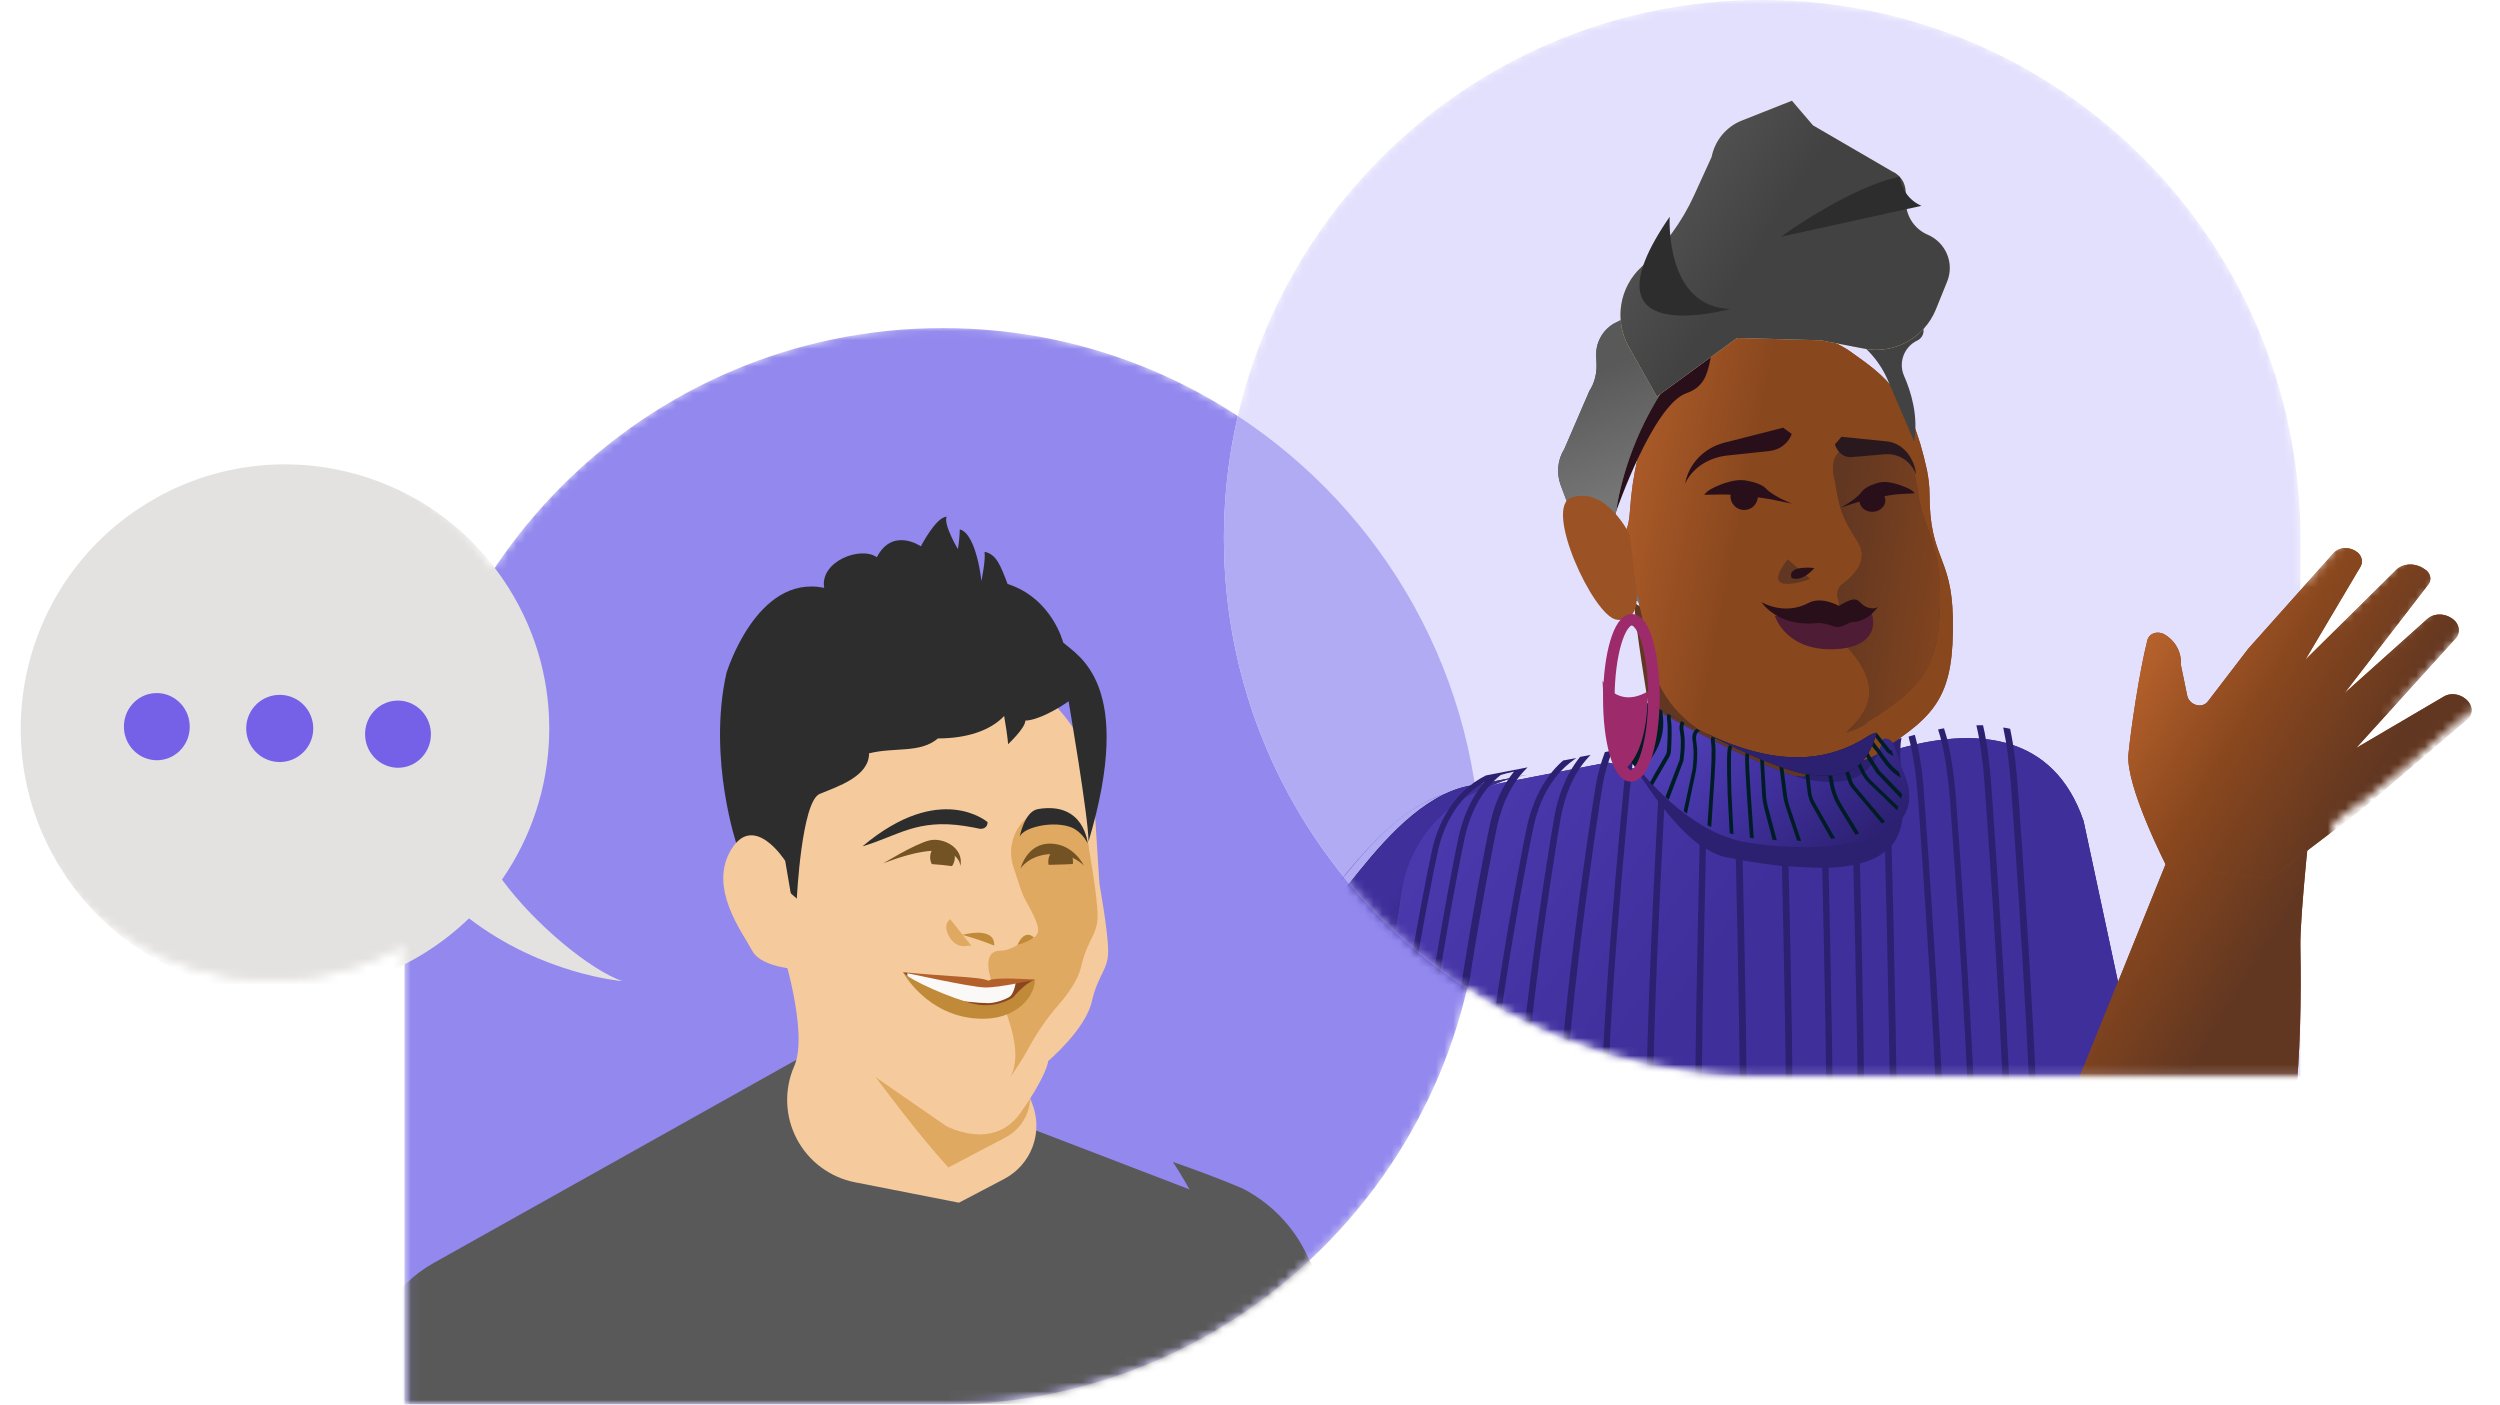 <svg width="283" height="159" viewBox="0 0 283 159" fill="none" xmlns="http://www.w3.org/2000/svg">
<mask id="mask0_2_6546" style="mask-type:alpha" maskUnits="userSpaceOnUse" x="0" y="0" width="283" height="159">
<path d="M198.893 121.859C186.783 121.746 175.518 118.1 166.078 111.902C159.855 138.709 135.941 158.73 107.305 158.997V159H45.794V106.842C31.912 114.922 14.021 110.585 5.422 96.877C-3.357 82.883 0.871 64.421 14.865 55.643C28.7 46.964 46.899 50.997 55.795 64.609C66.689 48.061 85.431 37.139 106.724 37.139C119.054 37.139 130.529 40.801 140.12 47.098C146.385 20.111 170.581 0 199.474 0C233.125 0 260.404 27.28 260.404 60.931C260.404 61.124 260.403 61.318 260.402 61.511H260.404V66.808L267.062 59.346C267.647 58.696 268.661 58.577 269.502 59.056L269.597 59.123C270.238 59.493 270.476 60.282 270.125 60.871L263.874 71.415L274.146 61.257C274.888 60.517 276.142 60.401 277.147 61.003L277.389 61.158C278.03 61.529 278.231 62.333 277.812 62.866L268.287 75.22L277.623 66.846C278.437 66.074 279.756 66.103 280.689 66.89C281.347 67.449 281.434 68.39 280.906 68.971L269.629 81.4L279.542 75.579C280.453 75.026 281.721 75.339 282.399 76.238C282.849 76.867 282.783 77.658 282.243 78.113L270.386 88.228L264.09 93.013C263.71 96.919 263.269 101.957 263.317 103.899C263.434 109.782 263.298 116.033 262.716 121.861L198.893 121.861V121.859Z" fill="#89471E"/>
<path d="M198.893 121.859C186.783 121.746 175.518 118.1 166.078 111.902C159.855 138.709 135.941 158.73 107.305 158.997V159H45.794V106.842C31.912 114.922 14.021 110.585 5.422 96.877C-3.357 82.883 0.871 64.421 14.865 55.643C28.7 46.964 46.899 50.997 55.795 64.609C66.689 48.061 85.431 37.139 106.724 37.139C119.054 37.139 130.529 40.801 140.12 47.098C146.385 20.111 170.581 0 199.474 0C233.125 0 260.404 27.28 260.404 60.931C260.404 61.124 260.403 61.318 260.402 61.511H260.404V66.808L267.062 59.346C267.647 58.696 268.661 58.577 269.502 59.056L269.597 59.123C270.238 59.493 270.476 60.282 270.125 60.871L263.874 71.415L274.146 61.257C274.888 60.517 276.142 60.401 277.147 61.003L277.389 61.158C278.03 61.529 278.231 62.333 277.812 62.866L268.287 75.22L277.623 66.846C278.437 66.074 279.756 66.103 280.689 66.89C281.347 67.449 281.434 68.39 280.906 68.971L269.629 81.4L279.542 75.579C280.453 75.026 281.721 75.339 282.399 76.238C282.849 76.867 282.783 77.658 282.243 78.113L270.386 88.228L264.09 93.013C263.71 96.919 263.269 101.957 263.317 103.899C263.434 109.782 263.298 116.033 262.716 121.861L198.893 121.861V121.859Z" fill="url(#paint0_linear_2_6546)"/>
</mask>
<g mask="url(#mask0_2_6546)">
<path fill-rule="evenodd" clip-rule="evenodd" d="M107.304 158.997C140.688 158.686 167.655 131.527 167.655 98.069C167.655 64.418 140.375 37.139 106.724 37.139C73.073 37.139 45.794 64.418 45.794 98.069C45.794 98.263 45.794 98.456 45.796 98.65L45.794 98.65L45.794 159L107.304 159L107.304 158.997Z" fill="#9288EE"/>
<path fill-rule="evenodd" clip-rule="evenodd" d="M198.893 121.859C165.509 121.547 138.543 94.388 138.543 60.931C138.543 27.28 165.823 -9.33807e-07 199.474 -6.0157e-07C233.125 -2.69332e-07 260.404 27.28 260.404 60.931C260.404 61.124 260.403 61.318 260.402 61.511L260.404 61.511L260.404 121.861L199.474 121.861L198.893 121.861L198.893 121.859Z" fill="#E2E0FD"/>
<path fill-rule="evenodd" clip-rule="evenodd" d="M166.078 111.902C149.494 101.015 138.543 82.252 138.543 60.931C138.543 56.173 139.088 51.542 140.12 47.098C156.704 57.985 167.655 76.749 167.655 98.07C167.655 102.828 167.11 107.458 166.078 111.902Z" fill="#B1ABF4"/>
<mask id="mask1_2_6546" style="mask-type:alpha" maskUnits="userSpaceOnUse" x="46" y="37" width="122" height="122">
<path fill-rule="evenodd" clip-rule="evenodd" d="M107.618 158.997C141.002 158.686 167.969 131.527 167.969 98.069C167.969 64.418 140.689 37.139 107.038 37.139C73.387 37.139 46.107 64.418 46.107 98.069C46.107 98.263 46.108 98.456 46.11 98.65L46.107 98.65L46.107 159L107.038 159L107.618 159L107.618 158.997Z" fill="#F2F1FE"/>
</mask>
<g mask="url(#mask1_2_6546)">
<g filter="url(#filter0_di_2_6546)">
<path d="M139.669 133.035C142.355 134.065 144.72 135.79 146.52 138.034C148.32 140.277 149.493 142.958 149.916 145.802L157.783 198.692H40.278V151.958C40.279 149.315 40.983 146.72 42.32 144.44C43.657 142.159 45.578 140.276 47.885 138.984L91.507 114.546L139.669 133.035Z" fill="#595959"/>
</g>
<g filter="url(#filter1_i_2_6546)">
<path d="M157.448 196.449H133.371C128.707 190.957 127.634 183.267 130.617 176.709L137.382 161.834C141.012 151.86 140.248 141.104 133.371 130.739C135.144 131.344 138.396 132.522 141.188 133.704C143.247 134.746 145.066 136.219 146.519 138.029C148.319 140.272 149.491 142.953 149.915 145.797L157.448 196.449Z" fill="#595959"/>
</g>
<g filter="url(#filter2_di_2_6546)">
<path d="M110.875 108.782L115.654 120.957C116.266 122.514 116.282 124.241 115.699 125.809C115.116 127.377 113.976 128.675 112.496 129.456L107.358 132.156L95.585 129.844C94.188 129.57 92.871 128.985 91.73 128.134C90.59 127.283 89.654 126.186 88.994 124.926C88.334 123.665 87.965 122.273 87.915 120.851C87.865 119.429 88.135 118.014 88.705 116.71C88.722 116.671 88.739 116.632 88.754 116.593C90.33 112.725 87.254 103.18 87.254 103.18L110.875 108.782Z" fill="#F5CB9D"/>
</g>
<path d="M112.624 112.147L116.315 122.319C116.748 123.512 116.735 124.822 116.277 126.006C115.819 127.189 114.948 128.168 113.824 128.759L107.357 132.159C101.119 125.372 90.595 110.062 90.595 110.062L112.624 112.147Z" fill="#E0A961"/>
<g filter="url(#filter3_di_2_6546)">
<path d="M124.246 103.677C124.246 105.863 123.114 106.263 122.388 109.413C121.662 112.562 117.459 116.115 117.459 116.115C117.459 116.115 117.379 117.652 114.301 122.013C111.223 126.374 105.897 123.47 105.897 123.47C105.897 123.47 93.695 115.071 92.079 113.779C90.463 112.487 88.282 103.682 88.282 103.682C78.827 80.181 94.421 70.568 106.259 70.568C118.098 70.568 122.381 82.279 122.381 82.279L123.109 93.731L123.263 96.089C123.263 96.089 124.246 101.497 124.246 103.677Z" fill="#F5CB9D"/>
</g>
<path d="M123.222 95.263C128.566 77.338 121.949 74.215 120.35 72.732C120.35 72.732 119.114 67.732 114.058 66.105C113.227 63.92 112.775 62.739 111.449 62.463C111.592 63.4 111.097 65.753 111.097 65.753C111.097 65.753 110.545 60.44 108.65 59.925C108.629 60.675 108.557 61.423 108.434 62.164C108.434 62.164 106.777 59.379 107.159 58.495C105.975 58.495 104.243 61.841 104.243 61.841C104.243 61.841 101.041 59.634 99.258 63.077C97.417 61.771 92.779 63.563 93.299 66.544C85.622 64.961 82.228 76.209 82.228 76.209C80.061 85.992 83.465 95.829 83.465 95.829L90.199 101.723C90.199 101.723 90.736 90.718 92.791 89.87C94.847 89.023 98.379 87.896 98.379 85.276C101.343 84.548 104.153 85.298 106.172 83.591C109.33 83.591 112.076 82.751 113.669 81.049C114.109 83.615 114.112 84.244 114.112 84.244C114.112 84.244 116.072 82.42 116.07 81.573C117.527 81.522 119.75 80.237 120.965 79.388C120.962 79.38 123.214 92.498 123.222 95.263Z" fill="#2D2D2D"/>
<g filter="url(#filter4_di_2_6546)">
<path d="M89.788 105.758C89.788 105.758 85.097 105.758 83.938 103.607C82.779 101.455 78.97 96.489 81.565 92.194C84.159 87.898 87.689 93.464 87.689 93.464L89.788 105.758Z" fill="#F5CB9D"/>
</g>
<path d="M107.754 98.072C107.972 97.775 108.089 97.415 108.087 97.047C108.091 96.643 107.95 96.251 107.688 95.942C107.016 95.964 106.34 95.974 105.66 95.976C105.421 96.281 105.292 96.656 105.292 97.043C105.292 97.43 105.421 97.806 105.66 98.111C106.352 98.125 107.054 98.096 107.754 98.072Z" fill="#735324"/>
<path d="M108.891 98.222C107.404 97.963 105.9 97.81 104.392 97.765C103.034 97.732 101.685 97.997 100.441 98.542C100.373 98.569 100.307 98.601 100.245 98.639C100.245 98.639 108.942 99.249 108.891 98.222Z" fill="#F5CB9D"/>
<path d="M99.985 97.734C99.985 97.734 103.629 95.493 105.221 95.129C106.812 94.764 109.166 95.995 108.712 98.062C108.712 98.062 108.767 94.33 99.985 97.734Z" fill="#735324"/>
<path d="M124.246 103.684C124.246 105.87 123.114 106.27 122.388 109.42C122.045 110.906 120.93 112.479 119.847 113.73C118.551 115.209 117.425 116.828 116.489 118.557C115.831 119.756 115.101 120.914 114.303 122.025C116.504 118.429 112.243 111.069 112.243 111.069C112.243 111.069 111.004 107.764 113.079 107.625C114.939 107.625 116.064 106.168 116.064 106.168C116.064 106.168 116.793 106.654 117.386 105.773C117.979 104.891 116.31 102.451 115.87 101.472C115.627 100.96 115.141 99.447 114.714 98.126C114.427 97.258 114.374 96.329 114.561 95.434C114.748 94.538 115.167 93.708 115.778 93.027C117.612 91.011 119.635 91.827 121.46 92.692C121.613 92.78 121.752 92.891 121.873 93.019C122.703 93.838 123.201 94.935 123.272 96.098V96.098C123.272 96.098 124.246 101.504 124.246 103.684Z" fill="#E0A961"/>
<path d="M112.245 111.48L107.629 110.917L102.222 110.052L103.606 111.531L108.225 114.078L113.584 114.297L117.14 110.89L112.245 111.48Z" fill="#89471E"/>
<path d="M107.559 104.053C107.513 103.995 107.197 104.488 107.175 104.539C106.954 105.143 107.321 105.915 107.698 106.386C107.869 106.618 108.093 106.805 108.351 106.931C108.61 107.058 108.894 107.121 109.182 107.115C109.321 107.115 109.911 106.981 109.986 107.091L107.559 104.053Z" fill="#E0A961"/>
<path d="M112.534 107.037C112.534 107.037 112.94 104.871 108.941 105.823C110.16 106.162 111.36 106.567 112.534 107.037V107.037Z" fill="#C08A38"/>
<path d="M117.041 106.124C117.041 106.124 116.048 105.039 115.183 106.947C115.847 106.788 116.477 106.509 117.041 106.124V106.124Z" fill="#C08A38"/>
<path d="M114.998 111.091C114.998 111.091 114.848 112.534 114.199 112.891C113.55 113.248 112.367 113.672 111.405 113.532C110.866 113.558 108.235 113.25 108.235 113.25C108.235 113.25 102.611 112.407 102.701 110.154C104.151 110.409 112.367 111.271 114.998 111.091Z" fill="#FAF9F8"/>
<path d="M117.14 110.89C117.14 110.89 112.355 110.547 111.92 111.014C111.266 110.771 110.489 110.671 107.661 110.487C104.833 110.302 102.222 110.052 102.222 110.052C102.222 110.052 109.806 111.74 111.485 111.781C113.164 111.822 117.14 110.89 117.14 110.89Z" fill="#B4602B"/>
<path d="M102.221 110.062C102.221 110.062 104.911 115.027 110.744 115.311C115.36 115.537 117.233 112.453 117.14 110.899C115.991 111.302 114.687 112.903 114.687 112.903C114.026 113.314 113.29 113.59 112.521 113.715C111.752 113.84 110.967 113.812 110.209 113.631C107.661 113.005 103.028 110.984 102.221 110.062Z" fill="#C08A38"/>
<path d="M111.787 93.06C111.787 93.06 106.442 88.391 97.626 95.809C101.622 94.629 103.797 92.653 109.239 93.507C111.119 93.801 110.847 93.879 111.199 93.803C111.374 93.78 111.533 93.689 111.643 93.551C111.753 93.412 111.804 93.236 111.787 93.06Z" fill="#2D2D2D"/>
<path d="M117.511 91.584C122.764 90.705 123.123 95.482 123.123 95.482C122.78 94.769 122.229 94.177 121.544 93.782C120.456 93.223 118.808 93.252 117.684 93.498C115.463 93.983 115.417 94.799 115.415 94.802C115.412 94.804 115.93 91.847 117.511 91.584Z" fill="#2D2D2D"/>
<path d="M119.005 96.504C118.782 96.801 118.662 97.164 118.665 97.535C118.665 97.828 118.738 98.117 118.879 98.373H119.039C119.768 98.393 120.48 98.429 121.199 98.466C121.373 98.189 121.465 97.868 121.464 97.54C121.467 97.145 121.332 96.761 121.082 96.455C120.391 96.466 119.698 96.483 119.005 96.504Z" fill="#735324"/>
<path d="M122.704 98.005C122.704 98.005 121.489 96.548 118.962 96.675C116.436 96.801 115.525 98.314 115.525 98.314C115.525 98.314 116.227 95.47 118.887 95.495C121.547 95.519 122.704 98.005 122.704 98.005Z" fill="#735324"/>
<path d="M116.204 97.951C116.204 97.951 120.771 97.887 121.777 97.781C122.002 97.98 122.212 98.196 122.404 98.426C122.404 98.426 116.981 98.577 115.526 98.829C115.526 98.577 116.204 97.951 116.204 97.951Z" fill="#E0A961"/>
</g>
<mask id="mask2_2_6546" style="mask-type:alpha" maskUnits="userSpaceOnUse" x="138" y="0" width="152" height="122">
<path fill-rule="evenodd" clip-rule="evenodd" d="M198.894 121.859C165.511 121.547 138.544 94.388 138.544 60.931C138.544 27.28 165.824 -1.22027e-06 199.475 -8.88032e-07C229.767 -5.88955e-07 254.896 22.106 259.611 51.066L289.42 51.066L289.42 121.861L199.475 121.861L198.894 121.861L198.894 121.859Z" fill="#F2F1FE"/>
</mask>
<g mask="url(#mask2_2_6546)">
<path d="M212.037 78.624L213.843 96.013L188.927 93.201C188.927 93.201 185.543 74.922 184.97 68.236C184.97 68.236 203.435 79.8 212.037 78.624Z" fill="#623721"/>
<g filter="url(#filter5_di_2_6546)">
<path d="M153.257 97.74L141.616 112.174L156.64 120.181L159.737 99.462C160.712 93.006 165.758 87.955 172.181 86.98L166.418 88.099C161.17 88.644 156.612 93.608 153.257 97.74Z" fill="#001D26"/>
<path d="M153.257 97.74L141.616 112.174L156.64 120.181L159.737 99.462C160.712 93.006 165.758 87.955 172.181 86.98L166.418 88.099C161.17 88.644 156.612 93.608 153.257 97.74Z" fill="url(#paint1_linear_2_6546)"/>
</g>
<g filter="url(#filter6_di_2_6546)">
<path fill-rule="evenodd" clip-rule="evenodd" d="M183.077 84.853L166.447 88.067C161.171 88.64 156.612 93.605 153.258 97.708L141.617 112.142L141.634 112.151L153.258 97.738C156.612 93.606 161.171 88.642 166.419 88.097L170.981 87.21C165.138 88.597 160.651 93.412 159.738 99.46L156.641 120.178L156.637 120.176C155.874 125.351 155.221 128.71 154.767 131.043C153.757 136.239 153.737 136.342 155.695 140.063L155.733 140.136C157.442 143.382 161.083 150.302 164.612 149.504L179.694 144.798C192.74 141.842 217.399 145.028 228.983 151.685L230.875 165.746L248.652 146.147L236.954 91.481C230.187 71.653 202.26 89.415 202.26 89.415L183.077 84.853ZM172.182 86.977L170.981 87.21C171.376 87.117 171.776 87.039 172.182 86.977Z" fill="#2C2071"/>
<path fill-rule="evenodd" clip-rule="evenodd" d="M183.077 84.853L166.447 88.067C161.171 88.64 156.612 93.605 153.258 97.708L141.617 112.142L141.634 112.151L153.258 97.738C156.612 93.606 161.171 88.642 166.419 88.097L170.981 87.21C165.138 88.597 160.651 93.412 159.738 99.46L156.641 120.178L156.637 120.176C155.874 125.351 155.221 128.71 154.767 131.043C153.757 136.239 153.737 136.342 155.695 140.063L155.733 140.136C157.442 143.382 161.083 150.302 164.612 149.504L179.694 144.798C192.74 141.842 217.399 145.028 228.983 151.685L230.875 165.746L248.652 146.147L236.954 91.481C230.187 71.653 202.26 89.415 202.26 89.415L183.077 84.853ZM172.182 86.977L170.981 87.21C171.376 87.117 171.776 87.039 172.182 86.977Z" fill="url(#paint2_linear_2_6546)"/>
</g>
<path d="M164.697 132.949C162.977 126.751 168.769 96.706 169.486 93.493C170.088 90.766 171.206 88.585 172.783 87.007L172.926 86.864L168.195 87.782C164.353 89.733 162.747 93.406 162.117 96.19C161.4 99.346 155.579 128.788 157.328 134.987C158.619 139.578 163.808 145.518 166.79 148.646L166.848 148.703L167.622 148.474L167.45 148.301C165.041 145.776 159.307 139.377 157.988 134.786C156.267 128.76 162.059 99.461 162.776 96.333C163.35 93.751 164.755 90.422 168.023 88.557C166.647 90.164 165.672 92.259 165.099 94.784C164.382 98.026 158.561 128.272 160.31 134.585C161.543 139.033 166.389 144.858 169.141 147.9L169.199 147.957L169.973 147.727L169.83 147.555C167.048 144.485 162.203 138.688 160.998 134.384C159.278 128.157 165.07 98.141 165.787 94.927C166.475 91.771 167.851 89.332 169.887 87.725C170.346 87.581 170.833 87.466 171.349 87.352L171.378 87.352C170.088 88.93 169.17 90.939 168.654 93.349C167.937 96.592 162.117 126.808 163.866 133.15C165.127 137.713 170.088 143.624 172.955 146.752L173.012 146.809L173.786 146.58L173.643 146.407C170.891 143.251 165.901 137.34 164.697 132.949Z" fill="#2C2071"/>
<path d="M172.698 131.997C171.265 125.799 176.11 95.726 176.684 92.512C177.057 90.503 177.917 87.691 179.924 85.596L180.067 85.453L178.863 85.682C177.114 87.835 176.311 90.503 175.967 92.369C175.365 95.582 170.519 125.828 171.981 132.141C172.899 136.158 176.282 141.295 178.978 144.91L179.035 144.997L179.264 144.939C179.293 144.939 179.322 144.939 179.322 144.939L179.723 144.824C179.752 144.824 179.752 144.824 179.78 144.824L179.666 144.681C177.458 141.697 173.645 136.13 172.698 131.997Z" fill="#2C2071"/>
<path d="M168.828 132.951C167.108 126.753 172.9 96.709 173.617 93.495C174.133 91.17 175.337 87.985 178.204 85.977L178.462 85.804L176.943 86.091C174.477 88.243 173.387 91.228 172.9 93.351C172.183 96.594 166.362 126.811 168.111 133.152C169.23 137.17 173.186 142.22 176.312 145.778L176.369 145.836L177.143 145.606L177 145.434C173.875 141.847 169.918 136.825 168.828 132.951Z" fill="#2C2071"/>
<path d="M228.38 88.728C228.266 87.064 228.008 84.653 227.549 82.501C227.291 82.444 227.033 82.386 226.775 82.357L226.775 82.415C227.147 84.108 227.434 86.231 227.635 88.785C227.893 92.2 230.129 124.196 229.871 130.968C229.613 137.539 227.577 147.296 227.577 147.382L227.549 147.525L228.266 147.669L228.294 147.525C228.323 147.439 230.33 137.625 230.617 130.997C230.903 124.225 228.667 92.143 228.38 88.728Z" fill="#2C2071"/>
<path d="M177.429 130.995C175.995 124.366 180.841 92.313 181.415 88.87C181.615 87.664 181.988 86.344 182.504 85.053L182.533 84.967L181.673 85.139C181.214 86.373 180.87 87.607 180.669 88.755C180.067 92.198 175.221 124.395 176.684 131.138C177.572 135.242 180.755 140.493 183.278 144.195C183.536 144.166 183.823 144.138 184.081 144.109L184.024 144.023C181.529 140.292 178.289 135.041 177.429 130.995Z" fill="#2C2071"/>
<path d="M216.797 83.333L216.768 83.19L216.625 83.218C216.482 83.247 216.367 83.304 216.224 83.333L216.052 83.39L216.08 83.534C216.568 85.284 216.912 87.695 217.141 90.708C217.399 94.123 219.636 126.204 219.378 132.891C219.206 137.511 218.145 143.68 217.514 146.98L217.485 147.124L218.202 147.296L218.231 147.152C218.833 143.852 219.894 137.625 220.095 132.948C220.381 126.176 218.116 94.123 217.858 90.708C217.743 88.556 217.428 85.571 216.797 83.333Z" fill="#2C2071"/>
<path d="M220.094 82.555L220.065 82.44L219.95 82.469C219.893 82.469 219.835 82.497 219.778 82.497C219.692 82.497 219.606 82.526 219.52 82.555L219.377 82.584L219.434 82.727C220.008 84.449 220.466 87.204 220.753 90.704C221.011 94.148 223.248 126.23 222.989 132.887C222.789 138.024 221.498 145.083 220.954 147.895L220.925 148.01L221.04 148.039C221.154 148.067 221.24 148.096 221.355 148.125L221.613 148.211L221.642 148.067C222.187 145.226 223.477 138.081 223.678 132.887C223.964 126.144 221.699 94.062 221.441 90.647C221.24 88.208 220.868 84.85 220.094 82.555Z" fill="#2C2071"/>
<path d="M225.4 88.728C225.256 86.92 224.998 84.28 224.482 82.099C224.224 82.099 223.995 82.099 223.737 82.099L223.737 82.156C224.138 83.849 224.453 86.059 224.654 88.756C224.912 92.171 227.149 124.253 226.891 130.939C226.633 137.51 224.597 147.267 224.597 147.353L224.568 147.497L225.285 147.64L225.314 147.497C225.342 147.41 227.349 137.597 227.636 130.968C227.894 124.196 225.658 92.142 225.4 88.728Z" fill="#2C2071"/>
<path d="M215.249 83.535C214.619 83.679 214.016 83.851 213.414 84.023L204.067 87.926L203.35 87.811C202.662 88.127 202.261 88.328 202.261 88.328L188.068 85.573L183.91 84.97C184.025 85.142 184.139 85.315 184.254 85.516C184.225 85.63 184.225 85.716 184.197 85.831C184.139 86.118 184.082 86.434 184.053 86.721C183.681 90.164 180.555 122.361 181.473 129.047C182.19 134.126 185.229 141.07 186.519 143.854C186.777 143.825 187.035 143.825 187.293 143.797L187.265 143.739C185.974 140.984 182.907 133.983 182.19 128.961C181.272 122.303 184.369 90.222 184.77 86.807C184.77 86.692 184.799 86.577 184.828 86.463C185.716 87.897 186.691 89.361 187.695 90.71C187.179 100.351 186.032 123.423 186.462 129.047C186.835 133.868 188.412 140.324 189.301 143.739C189.559 143.739 189.788 143.739 190.046 143.71L190.046 143.682C189.157 140.267 187.58 133.782 187.207 128.99C186.777 123.623 187.867 101.671 188.383 91.599C189.673 93.206 191.021 94.641 192.397 95.645C192.139 106.923 191.766 124.341 191.938 129.047C192.11 133.868 192.856 140.324 193.257 143.739C193.515 143.739 193.745 143.739 194.003 143.739L194.003 143.71C193.659 140.956 192.856 134.04 192.684 128.99C192.512 124.341 192.856 107.296 193.114 96.076C193.888 96.535 194.662 96.908 195.436 97.051C195.809 97.109 196.153 97.166 196.497 97.252C196.755 108.759 197.071 124.57 196.899 129.018C196.727 134.069 195.895 141.042 195.58 143.797L195.58 143.825C195.838 143.825 196.067 143.854 196.325 143.854C196.755 140.41 197.472 133.897 197.673 129.047C197.845 124.657 197.53 108.874 197.272 97.396C198.906 97.683 200.368 97.883 201.716 98.027C201.945 108.3 202.289 124.456 202.117 129.018C201.917 134.212 201.085 141.329 200.741 144.141L200.741 144.17C200.999 144.198 201.228 144.198 201.486 144.227L201.486 144.198C201.831 141.357 202.662 134.212 202.863 129.018C203.035 124.456 202.719 108.386 202.461 98.056C203.895 98.17 205.157 98.228 206.275 98.228C206.533 109.276 206.877 126.407 206.705 131.027C206.533 135.503 205.873 141.501 205.501 144.657L205.501 144.715C205.73 144.744 205.988 144.801 206.217 144.83L206.217 144.744C206.59 141.558 207.25 135.561 207.422 131.056C207.594 126.378 207.25 109.333 206.992 98.228C208.053 98.199 208.97 98.084 209.802 97.912C210.06 108.845 210.461 127.096 210.26 131.974C210.117 136.106 209.544 141.444 209.113 145.203L209.113 145.317C209.343 145.375 209.601 145.404 209.83 145.461L209.859 145.317C210.289 141.558 210.862 136.192 211.006 132.003C211.178 127.067 210.805 108.673 210.547 97.74C211.78 97.424 212.698 96.965 213.386 96.391C213.644 106.492 214.131 128.416 213.93 133.753C213.787 137.57 213.3 142.477 212.898 145.891L212.898 146.035L213.042 146.064C213.128 146.092 213.214 146.092 213.328 146.121L213.644 146.178L213.672 146.064C214.074 142.62 214.561 137.684 214.705 133.81C214.905 128.358 214.389 105.516 214.131 95.731C216.74 92.575 214.561 87.209 215.249 83.535Z" fill="#2C2071"/>
<g filter="url(#filter7_di_2_6546)">
<path d="M216.967 52.657C216.967 51.767 216.852 50.849 216.68 49.959C214.788 41.236 211.949 39.313 208.021 36.529C203.06 33.029 194.401 33.689 190.014 37.907C186.574 41.236 183.649 45.626 183.047 54.636C182.989 55.469 182.875 56.33 182.473 57.047C181.412 58.97 184.022 62.671 184.882 69.07C186.029 77.737 191.935 81.151 199.992 82.529C199.992 82.529 201.053 83.677 205.756 83.476C205.784 83.476 205.813 83.476 205.842 83.476C205.87 83.476 205.899 83.476 205.928 83.476C210.601 82.959 211.49 81.668 211.49 81.668C217.827 77.679 219.777 75.355 219.605 66.631C219.461 59.572 216.967 60.031 216.967 52.657Z" fill="#89471E"/>
<path d="M216.967 52.657C216.967 51.767 216.852 50.849 216.68 49.959C214.788 41.236 211.949 39.313 208.021 36.529C203.06 33.029 194.401 33.689 190.014 37.907C186.574 41.236 183.649 45.626 183.047 54.636C182.989 55.469 182.875 56.33 182.473 57.047C181.412 58.97 184.022 62.671 184.882 69.07C186.029 77.737 191.935 81.151 199.992 82.529C199.992 82.529 201.053 83.677 205.756 83.476C205.784 83.476 205.813 83.476 205.842 83.476C205.87 83.476 205.899 83.476 205.928 83.476C210.601 82.959 211.49 81.668 211.49 81.668C217.827 77.679 219.777 75.355 219.605 66.631C219.461 59.572 216.967 60.031 216.967 52.657Z" fill="url(#paint3_linear_2_6546)"/>
</g>
<path d="M217.108 55.552C216.965 54.462 216.736 54.519 216.793 52.884C216.793 52.884 216.076 50.358 212.291 50.129C208.937 49.928 206.786 51.133 207.704 54.376C207.704 54.404 207.732 54.433 207.732 54.462C208.277 58.451 209.08 59.283 210.37 61.464C211.575 63.501 209.74 65.251 208.593 66.084C208.076 66.457 207.876 67.117 208.048 67.719C208.478 69.183 207.704 71.737 209.166 73.344C214.012 78.538 210.37 81.522 208.994 82.899C210.772 82.412 211.345 81.838 211.46 81.694C211.46 81.665 211.489 81.665 211.489 81.665C217.825 77.677 219.775 75.352 219.603 66.629C219.488 61.234 217.481 59.254 217.108 55.552Z" fill="#623721"/>
<path d="M217.108 55.552C216.965 54.462 216.736 54.519 216.793 52.884C216.793 52.884 216.076 50.358 212.291 50.129C208.937 49.928 206.786 51.133 207.704 54.376C207.704 54.404 207.732 54.433 207.732 54.462C208.277 58.451 209.08 59.283 210.37 61.464C211.575 63.501 209.74 65.251 208.593 66.084C208.076 66.457 207.876 67.117 208.048 67.719C208.478 69.183 207.704 71.737 209.166 73.344C214.012 78.538 210.37 81.522 208.994 82.899C210.772 82.412 211.345 81.838 211.46 81.694C211.46 81.665 211.489 81.665 211.489 81.665C217.825 77.677 219.775 75.352 219.603 66.629C219.488 61.234 217.481 59.254 217.108 55.552Z" fill="url(#paint4_linear_2_6546)"/>
<path d="M202.888 57.019C202.888 57.019 200.795 56.244 199.935 55.326C199.419 54.781 198.387 54.522 197.555 54.379C196.408 54.207 194.975 54.723 193.971 55.211C193.541 55.412 193.168 55.67 192.91 56.014L194.201 55.986C195.261 55.957 196.351 55.986 197.412 56.129L199.218 56.33C199.849 56.416 200.451 56.502 201.053 56.646L202.888 57.019Z" fill="#290F1A"/>
<path d="M197.439 57.733C198.295 57.733 198.988 57.04 198.988 56.184C198.988 55.328 198.295 54.634 197.439 54.634C196.584 54.634 195.891 55.328 195.891 56.184C195.891 57.04 196.584 57.733 197.439 57.733Z" fill="#290F1A"/>
<path d="M208.393 57.448C208.393 57.448 210.085 56.587 210.745 55.668C211.146 55.123 211.977 54.836 212.666 54.635C213.612 54.377 214.873 54.808 215.791 55.181C216.164 55.353 216.536 55.554 216.766 55.841L215.676 55.898C214.759 55.927 213.87 56.041 212.981 56.242L211.461 56.558C210.945 56.673 210.429 56.788 209.913 56.96L208.393 57.448Z" fill="#290F1A"/>
<path d="M212.06 57.934C212.865 57.872 213.475 57.258 213.421 56.563C213.368 55.867 212.672 55.354 211.866 55.416C211.061 55.478 210.452 56.092 210.505 56.787C210.559 57.483 211.255 57.996 212.06 57.934Z" fill="#290F1A"/>
<path d="M216.335 31.684L217.712 37.137C217.855 37.711 217.568 38.285 217.052 38.543C215.561 39.231 214.873 41.011 215.532 42.531C216.364 44.425 217.167 47.123 216.679 49.964L213.669 42.962C212.636 40.609 210.801 38.686 208.479 37.596L203.346 35.185L205.755 32.23L216.335 31.684Z" fill="#424242"/>
<path d="M182.933 57.939C182.933 57.939 187.119 45.83 190.904 44.51C194.689 43.19 192.567 39.144 195.549 37.02C198.531 34.897 199.707 39.459 202.459 32.601C205.212 25.743 195.606 23.963 195.606 23.963L192.424 26.489L186.345 31.998L184.596 40.004L182.933 57.939Z" fill="#290F1A"/>
<path d="M202.829 49.13C202.428 50.192 201.453 50.938 200.306 51.053L195.489 51.569C193.683 51.77 191.991 52.688 191.045 54.209C190.93 54.381 190.844 54.553 190.758 54.754C190.758 54.754 190.758 54.697 190.787 54.582C191.245 52.401 192.966 50.708 195.116 50.134L201.854 48.413L202.829 49.13Z" fill="#290F1A"/>
<path d="M182.674 60.72C182.674 60.72 182.645 45.454 197.44 34.406L195.634 29.958L182.616 36.673C181.326 37.477 180.581 38.911 180.695 40.432L180.724 41.121C180.781 42.211 180.523 43.331 179.921 44.249L177.083 50.82C176.308 52.054 176.165 53.575 176.681 54.952L180.925 66.201L185.656 68.181L182.674 60.72Z" fill="#595959"/>
<path d="M182.674 60.72C182.674 60.72 182.645 45.454 197.44 34.406L195.634 29.958L182.616 36.673C181.326 37.477 180.581 38.911 180.695 40.432L180.724 41.121C180.781 42.211 180.523 43.331 179.921 44.249L177.083 50.82C176.308 52.054 176.165 53.575 176.681 54.952L180.925 66.201L185.656 68.181L182.674 60.72Z" fill="url(#paint5_linear_2_6546)"/>
<path d="M207.704 50.307C208.02 51.254 208.765 51.828 209.625 51.742L213.296 51.426C214.643 51.311 215.962 51.914 216.679 53.234C216.765 53.377 216.822 53.549 216.908 53.693C216.908 53.693 216.908 53.636 216.88 53.521C216.536 51.483 215.217 50.135 213.582 49.962L208.45 49.446L207.704 50.307Z" fill="#29191F"/>
<g filter="url(#filter8_di_2_6546)">
<path d="M185.599 60.925C185.599 60.925 182.961 55.415 179.004 56.678C175.735 57.711 181.47 70.136 184.079 70.509C186.688 70.882 186.373 67.668 186.373 67.668L185.599 60.925Z" fill="#9B5224"/>
</g>
<path d="M204.924 65.544C204.924 65.544 198.874 67.782 202.372 63.306L204.924 65.544Z" fill="#623721"/>
<path d="M205.382 64.305C205.382 64.305 202.285 63.903 202.802 65.424C202.802 65.424 203.862 66.027 205.382 64.305Z" fill="#290F1A"/>
<g filter="url(#filter9_di_2_6546)">
<path d="M205.384 35.242L210.287 36.189C213.699 36.849 217.082 34.983 218.401 31.77L219.691 28.584C220.523 26.518 219.548 24.194 217.512 23.304C216.021 22.673 215.046 21.238 215.018 19.603L214.989 18.397C214.96 17.422 214.387 16.532 213.469 16.13L204.495 10.908L202.115 8.124L196.467 10.363C194.689 11.051 193.399 12.63 193.026 14.495L191.076 18.77C189.671 21.869 187.635 24.624 185.141 26.891C182.589 29.187 181.958 32.975 183.65 35.988L186.832 41.612L195.893 34.983L205.384 35.242Z" fill="#F5CB9D"/>
<path d="M205.384 35.242L210.287 36.189C213.699 36.849 217.082 34.983 218.401 31.77L219.691 28.584C220.523 26.518 219.548 24.194 217.512 23.304C216.021 22.673 215.046 21.238 215.018 19.603L214.989 18.397C214.96 17.422 214.387 16.532 213.469 16.13L204.495 10.908L202.115 8.124L196.467 10.363C194.689 11.051 193.399 12.63 193.026 14.495L191.076 18.77C189.671 21.869 187.635 24.624 185.141 26.891C182.589 29.187 181.958 32.975 183.65 35.988L186.832 41.612L195.893 34.983L205.384 35.242Z" fill="url(#paint6_linear_2_6546)"/>
</g>
<path d="M217.511 23.3C216.163 22.726 215.246 21.464 215.045 20C209.253 21.205 201.598 26.801 201.598 26.801L217.511 23.3Z" fill="#2D2D2D"/>
<path d="M189.01 24.532C189.01 24.532 188.407 34.748 195.862 34.977C195.862 34.948 178.401 39.941 189.01 24.532Z" fill="#2D2D2D"/>
<g filter="url(#filter10_di_2_6546)">
<path d="M214.786 86.858C214.528 86.255 214.356 85.71 214.212 85.193C214.069 84.734 213.926 84.304 213.782 83.931C213.438 82.898 212.836 82.725 212.033 83.041C212.177 82.984 212.32 82.955 212.435 82.926C211.316 86.944 209.195 88.321 204.378 87.604C199.561 86.886 187.088 79.856 187.088 79.856C188.493 80.573 190.271 81.606 192.278 82.582C189.898 81.406 187.862 80.2 186.4 79.512C184.88 78.794 184.794 81.692 184.794 83.615L183.934 85.279C186.4 88.436 191.274 93.716 197.037 94.634C205.381 96.012 218.341 95.093 214.786 86.858Z" fill="#2C2071"/>
<path d="M214.786 86.858C214.528 86.255 214.356 85.71 214.212 85.193C214.069 84.734 213.926 84.304 213.782 83.931C213.438 82.898 212.836 82.725 212.033 83.041C212.177 82.984 212.32 82.955 212.435 82.926C211.316 86.944 209.195 88.321 204.378 87.604C199.561 86.886 187.088 79.856 187.088 79.856C188.493 80.573 190.271 81.606 192.278 82.582C189.898 81.406 187.862 80.2 186.4 79.512C184.88 78.794 184.794 81.692 184.794 83.615L183.934 85.279C186.4 88.436 191.274 93.716 197.037 94.634C205.381 96.012 218.341 95.093 214.786 86.858Z" fill="url(#paint7_linear_2_6546)"/>
</g>
<path d="M200.909 69.704C200.909 69.704 202.084 73.721 207.704 73.492C211.718 73.32 212.578 71.139 211.775 69.13L209.912 70.249L205.209 69.761L200.909 69.704Z" fill="#4F1C36"/>
<path d="M212.582 68.702C212.582 68.702 211.979 69.132 211.091 68.616C210.202 68.1 210.46 67.21 208.166 68.587C208.166 68.587 206.216 67.468 204.754 68.243C201.944 69.735 199.392 68.157 199.392 68.157C199.392 68.157 201.198 70.998 205.643 70.539C206.216 70.481 206.818 70.653 207.334 70.826L207.592 70.912C207.879 70.998 208.223 70.998 208.539 70.883L208.825 70.768C209.342 70.567 209.198 70.453 209.772 70.424C210.976 70.367 211.922 69.592 212.582 68.702Z" fill="#290F1A"/>
<path d="M188.15 80.441C187.519 80.096 186.917 79.781 186.401 79.551C184.881 78.834 184.795 81.732 184.795 83.655L183.935 85.319C184.451 85.979 185.082 86.725 185.77 87.5C186.688 85.979 188.838 84.142 188.15 80.441Z" fill="#001D26"/>
<path d="M188.783 80.778C188.897 80.836 189.012 80.893 189.155 80.979C189.041 80.893 188.926 80.836 188.783 80.778C188.811 80.778 188.811 80.778 188.783 80.778Z" fill="#001D26"/>
<path d="M190.385 81.641C190.471 81.67 190.529 81.728 190.615 81.756C190.558 81.728 190.471 81.67 190.385 81.641Z" fill="#001D26"/>
<path d="M190.96 92.112L191.992 87.205C191.992 87.119 192.279 85.397 192.02 83.905C191.963 83.503 191.992 83.159 192.164 82.93C192.25 82.815 192.365 82.757 192.451 82.729C192.307 82.642 192.164 82.585 192.02 82.499C191.963 82.556 191.906 82.614 191.848 82.671C191.59 82.987 191.504 83.446 191.619 83.991C191.848 85.397 191.59 87.119 191.59 87.119L190.587 91.825C190.644 91.854 190.673 91.882 190.702 91.911C190.788 91.969 190.874 92.055 190.96 92.112Z" fill="#001D26"/>
<path d="M188.926 85.745C189.069 85.515 189.155 85.257 189.155 84.97C189.212 84.195 189.298 82.301 189.155 81.555C189.098 81.268 189.126 81.096 189.155 81.01C189.012 80.953 188.926 80.895 188.782 80.809C188.696 81.01 188.668 81.24 188.725 81.613C188.84 82.33 188.754 84.339 188.696 84.941C188.696 85.142 188.639 85.343 188.524 85.515C187.463 87.323 187.005 88.155 186.775 88.586C186.89 88.701 186.976 88.787 187.091 88.901C187.263 88.614 187.721 87.811 188.926 85.745Z" fill="#001D26"/>
<path d="M193.772 83.393C193.686 83.594 193.628 83.766 193.686 83.996C193.858 84.799 193.657 87.87 193.657 87.898L193.284 93.437C193.428 93.494 193.571 93.551 193.714 93.609L194.087 87.927C194.087 87.812 194.317 84.77 194.116 83.91C194.087 83.766 194.116 83.68 194.145 83.565C194.03 83.508 193.886 83.451 193.772 83.393Z" fill="#001D26"/>
<path d="M185.025 86.664L186.516 84.827L186.516 84.77C186.516 84.741 186.631 82.732 186.516 81.297C186.459 80.379 186.86 80.006 187.061 79.863C186.918 79.805 186.774 79.719 186.66 79.662C186.373 79.92 186.029 80.408 186.086 81.326C186.172 82.56 186.115 84.311 186.086 84.655L184.739 86.319C184.853 86.463 184.939 86.549 185.025 86.664Z" fill="#001D26"/>
<path d="M196.091 84.511C195.977 84.453 195.862 84.396 195.747 84.338C195.69 84.453 195.604 84.568 195.575 84.769C195.403 85.572 195.575 89.819 195.575 89.992L195.805 94.325C195.948 94.353 196.092 94.411 196.235 94.439L196.005 89.963C195.948 88.442 195.891 85.429 196.005 84.826C196.005 84.712 196.063 84.597 196.091 84.511Z" fill="#001D26"/>
<path d="M209.598 88.216C209.54 88.044 209.426 87.671 209.282 87.269C209.139 87.327 209.024 87.384 208.881 87.441C208.995 87.814 209.11 88.159 209.167 88.331C209.282 88.704 209.483 89.048 209.741 89.335L213.038 93.238C213.096 93.209 213.153 93.152 213.21 93.123C213.268 93.066 213.325 93.037 213.382 93.008L210.056 89.077C209.856 88.819 209.684 88.532 209.598 88.216Z" fill="#001D26"/>
<path d="M192.281 82.614C192.252 82.614 192.223 82.585 192.193 82.585C192.164 82.585 192.164 82.556 192.135 82.556C192.193 82.556 192.252 82.585 192.281 82.614Z" fill="#001D26"/>
<path d="M184.536 86.03L185.769 84.452L185.74 84.337C184.88 81.324 185.769 79.976 186.313 79.488C186.084 79.402 185.912 79.402 185.74 79.459C185.166 80.177 184.564 81.64 185.281 84.337L184.249 85.657C184.335 85.801 184.421 85.916 184.536 86.03Z" fill="#001D26"/>
<path d="M188.752 90.391C188.81 90.448 188.838 90.477 188.896 90.535L190.559 86.144C190.559 86.058 190.874 84.222 190.616 82.873C190.501 82.328 190.587 82.012 190.673 81.811C190.559 81.754 190.415 81.696 190.301 81.61C190.157 81.897 190.043 82.27 190.186 82.93C190.415 84.222 190.129 86.029 190.129 86.029L188.523 90.219C188.609 90.276 188.695 90.334 188.752 90.391Z" fill="#001D26"/>
<path d="M215.161 88.016C215.103 87.815 215.017 87.585 214.96 87.384C214.157 86.839 213.498 85.892 213.039 85.232C212.896 85.002 212.752 84.83 212.638 84.687C212.437 84.457 212.265 84.17 212.093 83.941C212.036 84.113 211.978 84.285 211.892 84.428C212.007 84.601 212.15 84.802 212.294 84.945C212.408 85.06 212.523 85.261 212.666 85.462C213.24 86.294 214.071 87.499 215.161 88.016Z" fill="#001D26"/>
<path d="M212.782 87.263C212.409 86.689 211.664 85.57 211.492 85.197C211.406 85.34 211.32 85.484 211.234 85.627C211.578 86.23 212.381 87.435 212.438 87.521L215.219 90.419C215.248 90.276 215.277 90.161 215.305 90.018C215.305 89.989 215.334 89.932 215.334 89.903L212.782 87.263Z" fill="#001D26"/>
<path d="M214.902 91.339L211.863 88.412C211.519 88.068 211.232 87.695 211.032 87.236C210.917 86.977 210.774 86.69 210.63 86.375C210.516 86.489 210.401 86.547 210.286 86.633C210.43 86.92 210.544 87.178 210.659 87.408C210.888 87.895 211.204 88.326 211.605 88.699L214.73 91.712C214.788 91.626 214.816 91.483 214.902 91.339Z" fill="#001D26"/>
<path d="M212.18 83.019C212.266 82.99 212.324 82.962 212.41 82.962C212.353 82.933 212.266 82.99 212.18 83.019Z" fill="#001D26"/>
<path d="M198.528 94.898C198.385 92.861 197.926 86.634 197.983 85.716C197.983 85.601 198.012 85.486 198.012 85.4C197.869 85.342 197.725 85.285 197.611 85.228C197.582 85.371 197.553 85.515 197.553 85.716C197.496 86.634 197.926 92.717 198.098 94.841C198.241 94.841 198.385 94.869 198.528 94.898Z" fill="#001D26"/>
<path d="M213.61 85.14C213.668 85.226 213.983 85.398 214.356 85.599C214.327 85.484 214.241 85.341 214.213 85.197C214.184 85.111 214.155 85.054 214.155 84.996C214.069 84.939 213.983 84.882 213.954 84.882C213.868 84.767 212.894 83.533 212.435 82.959C212.377 83.131 212.32 83.275 212.263 83.418C212.75 84.049 213.524 85.025 213.61 85.14Z" fill="#001D26"/>
<path d="M201.139 95.132L200.136 91.372C200.021 90.913 199.935 90.454 199.906 89.995L199.677 86.121C199.534 86.064 199.39 86.006 199.247 85.92L199.476 89.995C199.505 90.483 199.591 90.971 199.706 91.458L200.652 95.074C200.709 95.074 200.738 95.074 200.795 95.074C200.939 95.103 201.025 95.103 201.139 95.132Z" fill="#001D26"/>
<path d="M203.892 95.189L202.602 91.372C202.43 90.856 202.315 90.368 202.258 89.823C202.229 89.564 202.029 87.957 201.885 86.924C201.742 86.867 201.57 86.809 201.427 86.752C201.541 87.584 201.713 88.962 201.828 89.88C201.885 90.425 202.029 90.97 202.201 91.487L203.434 95.16C203.606 95.189 203.749 95.189 203.892 95.189Z" fill="#001D26"/>
<path d="M208.48 91.112C207.993 90.309 207.678 89.448 207.534 88.501C207.477 88.214 207.448 87.984 207.391 87.755C207.248 87.755 207.104 87.755 206.961 87.755C207.018 88.013 207.047 88.243 207.104 88.558C207.248 89.534 207.592 90.481 208.108 91.342L210.029 94.47C210.172 94.441 210.316 94.412 210.459 94.355L208.48 91.112Z" fill="#001D26"/>
<path d="M205.411 90.819C205.21 90.474 205.096 90.101 205.038 89.728C204.981 89.24 204.895 88.408 204.809 87.662C204.666 87.633 204.522 87.633 204.379 87.605C204.465 88.408 204.551 89.269 204.637 89.785C204.694 90.216 204.838 90.618 205.038 91.019L207.275 94.951C207.418 94.922 207.59 94.893 207.734 94.893L205.411 90.819Z" fill="#001D26"/>
<g filter="url(#filter11_di_2_6546)">
<path d="M186.496 78.283C186.523 73.402 185.402 69.439 183.993 69.431C182.583 69.423 181.419 73.374 181.392 78.255C181.365 83.136 182.485 87.1 183.895 87.107C185.304 87.115 186.469 83.165 186.496 78.283Z" stroke="#9D2B6B" stroke-width="1.301" stroke-miterlimit="10"/>
</g>
<path d="M181.412 77.047C181.412 77.047 183.018 80.29 186.516 78.281C186.516 78.281 186.774 84.824 183.907 87.091C181.756 88.812 181.412 77.047 181.412 77.047Z" fill="#9D2B6B"/>
<path d="M212.437 82.934C212.15 82.991 211.835 83.106 211.462 83.336C202.258 89.333 192.194 82.475 187.09 79.863C187.09 79.863 199.592 86.865 204.38 87.611C209.168 88.357 211.319 86.922 212.437 82.934Z" fill="#001D26"/>
<path d="M212.437 82.934C212.15 82.991 211.835 83.106 211.462 83.336C202.258 89.333 192.194 82.475 187.09 79.863C187.09 79.863 199.592 86.865 204.38 87.611C209.168 88.357 211.319 86.922 212.437 82.934Z" fill="url(#paint8_linear_2_6546)"/>
<g filter="url(#filter12_di_2_6546)">
<path d="M264.612 87.917C264.612 87.917 263.234 100.54 263.317 103.899C263.434 109.782 263.298 116.033 262.716 121.861L237.024 121.861L249.798 90.256L264.612 87.917Z" fill="#89471E"/>
<path d="M264.612 87.917C264.612 87.917 263.234 100.54 263.317 103.899C263.434 109.782 263.298 116.033 262.716 121.861L237.024 121.861L249.798 90.256L264.612 87.917Z" fill="url(#paint9_linear_2_6546)"/>
<path d="M248.196 94.835C248.196 94.835 243.49 85.652 243.855 82.074C244.118 79.302 245.12 72.614 245.995 69.203C246.186 68.4 247.157 68.082 247.945 68.541C249.176 69.262 249.894 70.6 249.775 71.915L250.508 75.468C250.748 76.559 252.216 76.98 252.857 76.11L257.408 70.168L267.062 59.346C267.647 58.696 268.661 58.577 269.502 59.056L269.597 59.123C270.239 59.493 270.476 60.282 270.125 60.871L263.874 71.415L274.146 61.257C274.888 60.517 276.142 60.401 277.147 61.004L277.389 61.158C278.03 61.529 278.231 62.333 277.812 62.866L268.287 75.22L277.623 66.846C278.437 66.074 279.756 66.103 280.689 66.89C281.348 67.449 281.434 68.39 280.906 68.971L269.629 81.4L279.542 75.579C280.453 75.026 281.722 75.339 282.399 76.238C282.85 76.867 282.783 77.658 282.243 78.113L270.386 88.228L259.911 96.19L248.196 94.835Z" fill="#89471E"/>
<path d="M248.196 94.835C248.196 94.835 243.49 85.652 243.855 82.074C244.118 79.302 245.12 72.614 245.995 69.203C246.186 68.4 247.157 68.082 247.945 68.541C249.176 69.262 249.894 70.6 249.775 71.915L250.508 75.468C250.748 76.559 252.216 76.98 252.857 76.11L257.408 70.168L267.062 59.346C267.647 58.696 268.661 58.577 269.502 59.056L269.597 59.123C270.239 59.493 270.476 60.282 270.125 60.871L263.874 71.415L274.146 61.257C274.888 60.517 276.142 60.401 277.147 61.004L277.389 61.158C278.03 61.529 278.231 62.333 277.812 62.866L268.287 75.22L277.623 66.846C278.437 66.074 279.756 66.103 280.689 66.89C281.348 67.449 281.434 68.39 280.906 68.971L269.629 81.4L279.542 75.579C280.453 75.026 281.722 75.339 282.399 76.238C282.85 76.867 282.783 77.658 282.243 78.113L270.386 88.228L259.911 96.19L248.196 94.835Z" fill="url(#paint10_linear_2_6546)"/>
</g>
</g>
<g filter="url(#filter13_di_2_6546)">
<path d="M51.591 102.457C50.115 103.886 48.467 105.184 46.657 106.32C32.662 115.099 14.201 110.871 5.422 96.877C-3.357 82.883 0.871 64.421 14.865 55.643C28.86 46.864 47.321 51.092 56.1 65.086C62.667 75.555 61.956 88.523 55.322 98.068C59.093 103.204 65.361 108.317 68.942 109.561C68.942 109.561 59.913 108.847 51.591 102.457Z" fill="#E4E2E0"/>
</g>
<path d="M17.999 86.051C15.945 86.185 14.17 84.595 14.034 82.5C13.898 80.404 15.453 78.597 17.506 78.463C19.56 78.329 21.335 79.919 21.471 82.015C21.607 84.11 20.052 85.918 17.999 86.051Z" fill="#7461E7"/>
<path d="M27.878 82.707C28.014 84.802 29.82 86.39 31.911 86.254C34.003 86.118 35.589 84.308 35.453 82.213C35.317 80.117 33.511 78.529 31.419 78.665C29.328 78.802 27.742 80.611 27.878 82.707Z" fill="#7461E7"/>
<path d="M41.335 83.351C41.471 85.446 43.246 87.037 45.3 86.903C47.354 86.769 48.908 84.962 48.772 82.866C48.636 80.77 46.861 79.18 44.808 79.314C42.754 79.448 41.199 81.255 41.335 83.351Z" fill="#7461E7"/>
</g>
<defs>
<filter id="filter0_di_2_6546" x="39.48" y="114.546" width="122.691" height="90.13" filterUnits="userSpaceOnUse" color-interpolation-filters="sRGB">
<feFlood flood-opacity="0" result="BackgroundImageFix"/>
<feColorMatrix in="SourceAlpha" type="matrix" values="0 0 0 0 0 0 0 0 0 0 0 0 0 0 0 0 0 0 127 0" result="hardAlpha"/>
<feOffset dx="1.995" dy="3.591"/>
<feGaussianBlur stdDeviation="1.197"/>
<feColorMatrix type="matrix" values="0 0 0 0 0 0 0 0 0 0 0 0 0 0 0 0 0 0 0.7 0"/>
<feBlend mode="soft-light" in2="BackgroundImageFix" result="effect1_dropShadow_2_6546"/>
<feBlend mode="normal" in="SourceGraphic" in2="effect1_dropShadow_2_6546" result="shape"/>
<feColorMatrix in="SourceAlpha" type="matrix" values="0 0 0 0 0 0 0 0 0 0 0 0 0 0 0 0 0 0 127 0" result="hardAlpha"/>
<feOffset dx="-0.798" dy="0.399"/>
<feGaussianBlur stdDeviation="0.399"/>
<feComposite in2="hardAlpha" operator="arithmetic" k2="-1" k3="1"/>
<feColorMatrix type="matrix" values="0 0 0 0 1 0 0 0 0 1 0 0 0 0 1 0 0 0 0.4 0"/>
<feBlend mode="soft-light" in2="shape" result="effect2_innerShadow_2_6546"/>
</filter>
<filter id="filter1_i_2_6546" x="128.349" y="130.739" width="29.099" height="66.308" filterUnits="userSpaceOnUse" color-interpolation-filters="sRGB">
<feFlood flood-opacity="0" result="BackgroundImageFix"/>
<feBlend mode="normal" in="SourceGraphic" in2="BackgroundImageFix" result="shape"/>
<feColorMatrix in="SourceAlpha" type="matrix" values="0 0 0 0 0 0 0 0 0 0 0 0 0 0 0 0 0 0 127 0" result="hardAlpha"/>
<feOffset dx="-0.598" dy="0.798"/>
<feGaussianBlur stdDeviation="0.299"/>
<feComposite in2="hardAlpha" operator="arithmetic" k2="-1" k3="1"/>
<feColorMatrix type="matrix" values="0 0 0 0 1 0 0 0 0 1 0 0 0 0 1 0 0 0 0.25 0"/>
<feBlend mode="soft-light" in2="shape" result="effect1_innerShadow_2_6546"/>
</filter>
<filter id="filter2_di_2_6546" x="86.457" y="103.18" width="34.056" height="34.961" filterUnits="userSpaceOnUse" color-interpolation-filters="sRGB">
<feFlood flood-opacity="0" result="BackgroundImageFix"/>
<feColorMatrix in="SourceAlpha" type="matrix" values="0 0 0 0 0 0 0 0 0 0 0 0 0 0 0 0 0 0 127 0" result="hardAlpha"/>
<feOffset dx="1.995" dy="3.591"/>
<feGaussianBlur stdDeviation="1.197"/>
<feColorMatrix type="matrix" values="0 0 0 0 0 0 0 0 0 0 0 0 0 0 0 0 0 0 0.7 0"/>
<feBlend mode="soft-light" in2="BackgroundImageFix" result="effect1_dropShadow_2_6546"/>
<feBlend mode="normal" in="SourceGraphic" in2="effect1_dropShadow_2_6546" result="shape"/>
<feColorMatrix in="SourceAlpha" type="matrix" values="0 0 0 0 0 0 0 0 0 0 0 0 0 0 0 0 0 0 127 0" result="hardAlpha"/>
<feOffset dx="-0.798" dy="0.399"/>
<feGaussianBlur stdDeviation="0.399"/>
<feComposite in2="hardAlpha" operator="arithmetic" k2="-1" k3="1"/>
<feColorMatrix type="matrix" values="0 0 0 0 1 0 0 0 0 1 0 0 0 0 1 0 0 0 0.4 0"/>
<feBlend mode="soft-light" in2="shape" result="effect2_innerShadow_2_6546"/>
</filter>
<filter id="filter3_di_2_6546" x="84.573" y="70.568" width="44.062" height="59.834" filterUnits="userSpaceOnUse" color-interpolation-filters="sRGB">
<feFlood flood-opacity="0" result="BackgroundImageFix"/>
<feColorMatrix in="SourceAlpha" type="matrix" values="0 0 0 0 0 0 0 0 0 0 0 0 0 0 0 0 0 0 127 0" result="hardAlpha"/>
<feOffset dx="1.995" dy="3.591"/>
<feGaussianBlur stdDeviation="1.197"/>
<feColorMatrix type="matrix" values="0 0 0 0 0 0 0 0 0 0 0 0 0 0 0 0 0 0 0.7 0"/>
<feBlend mode="soft-light" in2="BackgroundImageFix" result="effect1_dropShadow_2_6546"/>
<feBlend mode="normal" in="SourceGraphic" in2="effect1_dropShadow_2_6546" result="shape"/>
<feColorMatrix in="SourceAlpha" type="matrix" values="0 0 0 0 0 0 0 0 0 0 0 0 0 0 0 0 0 0 127 0" result="hardAlpha"/>
<feOffset dx="-0.798" dy="0.399"/>
<feGaussianBlur stdDeviation="0.399"/>
<feComposite in2="hardAlpha" operator="arithmetic" k2="-1" k3="1"/>
<feColorMatrix type="matrix" values="0 0 0 0 1 0 0 0 0 1 0 0 0 0 1 0 0 0 0.4 0"/>
<feBlend mode="soft-light" in2="shape" result="effect2_innerShadow_2_6546"/>
</filter>
<filter id="filter4_di_2_6546" x="79.88" y="90.566" width="14.297" height="21.176" filterUnits="userSpaceOnUse" color-interpolation-filters="sRGB">
<feFlood flood-opacity="0" result="BackgroundImageFix"/>
<feColorMatrix in="SourceAlpha" type="matrix" values="0 0 0 0 0 0 0 0 0 0 0 0 0 0 0 0 0 0 127 0" result="hardAlpha"/>
<feOffset dx="1.995" dy="3.591"/>
<feGaussianBlur stdDeviation="1.197"/>
<feColorMatrix type="matrix" values="0 0 0 0 0 0 0 0 0 0 0 0 0 0 0 0 0 0 0.7 0"/>
<feBlend mode="soft-light" in2="BackgroundImageFix" result="effect1_dropShadow_2_6546"/>
<feBlend mode="normal" in="SourceGraphic" in2="effect1_dropShadow_2_6546" result="shape"/>
<feColorMatrix in="SourceAlpha" type="matrix" values="0 0 0 0 0 0 0 0 0 0 0 0 0 0 0 0 0 0 127 0" result="hardAlpha"/>
<feOffset dx="-0.798" dy="0.399"/>
<feGaussianBlur stdDeviation="0.399"/>
<feComposite in2="hardAlpha" operator="arithmetic" k2="-1" k3="1"/>
<feColorMatrix type="matrix" values="0 0 0 0 1 0 0 0 0 1 0 0 0 0 1 0 0 0 0.4 0"/>
<feBlend mode="soft-light" in2="shape" result="effect2_innerShadow_2_6546"/>
</filter>
<filter id="filter5_di_2_6546" x="139.794" y="85.158" width="34.937" height="37.573" filterUnits="userSpaceOnUse" color-interpolation-filters="sRGB">
<feFlood flood-opacity="0" result="BackgroundImageFix"/>
<feColorMatrix in="SourceAlpha" type="matrix" values="0 0 0 0 0 0 0 0 0 0 0 0 0 0 0 0 0 0 127 0" result="hardAlpha"/>
<feOffset dx="0.364" dy="0.364"/>
<feGaussianBlur stdDeviation="1.093"/>
<feColorMatrix type="matrix" values="0 0 0 0 0 0 0 0 0 0 0 0 0 0 0 0 0 0 0.43 0"/>
<feBlend mode="soft-light" in2="BackgroundImageFix" result="effect1_dropShadow_2_6546"/>
<feBlend mode="normal" in="SourceGraphic" in2="effect1_dropShadow_2_6546" result="shape"/>
<feColorMatrix in="SourceAlpha" type="matrix" values="0 0 0 0 0 0 0 0 0 0 0 0 0 0 0 0 0 0 127 0" result="hardAlpha"/>
<feOffset dx="0.364" dy="0.364"/>
<feGaussianBlur stdDeviation="0.364"/>
<feComposite in2="hardAlpha" operator="arithmetic" k2="-1" k3="1"/>
<feColorMatrix type="matrix" values="0 0 0 0 1 0 0 0 0 1 0 0 0 0 1 0 0 0 0.45 0"/>
<feBlend mode="soft-light" in2="shape" result="effect2_innerShadow_2_6546"/>
</filter>
<filter id="filter6_di_2_6546" x="137.973" y="81.006" width="111.408" height="88.019" filterUnits="userSpaceOnUse" color-interpolation-filters="sRGB">
<feFlood flood-opacity="0" result="BackgroundImageFix"/>
<feColorMatrix in="SourceAlpha" type="matrix" values="0 0 0 0 0 0 0 0 0 0 0 0 0 0 0 0 0 0 127 0" result="hardAlpha"/>
<feOffset dx="-1.457" dy="1.093"/>
<feGaussianBlur stdDeviation="1.093"/>
<feColorMatrix type="matrix" values="0 0 0 0 0 0 0 0 0 0 0 0 0 0 0 0 0 0 0.43 0"/>
<feBlend mode="soft-light" in2="BackgroundImageFix" result="effect1_dropShadow_2_6546"/>
<feBlend mode="normal" in="SourceGraphic" in2="effect1_dropShadow_2_6546" result="shape"/>
<feColorMatrix in="SourceAlpha" type="matrix" values="0 0 0 0 0 0 0 0 0 0 0 0 0 0 0 0 0 0 127 0" result="hardAlpha"/>
<feOffset dx="0.364" dy="0.364"/>
<feGaussianBlur stdDeviation="0.364"/>
<feComposite in2="hardAlpha" operator="arithmetic" k2="-1" k3="1"/>
<feColorMatrix type="matrix" values="0 0 0 0 1 0 0 0 0 1 0 0 0 0 1 0 0 0 0.45 0"/>
<feBlend mode="soft-light" in2="shape" result="effect2_innerShadow_2_6546"/>
</filter>
<filter id="filter7_di_2_6546" x="180.402" y="34.273" width="41.764" height="54.327" filterUnits="userSpaceOnUse" color-interpolation-filters="sRGB">
<feFlood flood-opacity="0" result="BackgroundImageFix"/>
<feColorMatrix in="SourceAlpha" type="matrix" values="0 0 0 0 0 0 0 0 0 0 0 0 0 0 0 0 0 0 127 0" result="hardAlpha"/>
<feOffset dx="0.364" dy="2.915"/>
<feGaussianBlur stdDeviation="1.093"/>
<feColorMatrix type="matrix" values="0 0 0 0 0 0 0 0 0 0 0 0 0 0 0 0 0 0 0.43 0"/>
<feBlend mode="soft-light" in2="BackgroundImageFix" result="effect1_dropShadow_2_6546"/>
<feBlend mode="normal" in="SourceGraphic" in2="effect1_dropShadow_2_6546" result="shape"/>
<feColorMatrix in="SourceAlpha" type="matrix" values="0 0 0 0 0 0 0 0 0 0 0 0 0 0 0 0 0 0 127 0" result="hardAlpha"/>
<feOffset dx="1.093" dy="0.364"/>
<feGaussianBlur stdDeviation="0.364"/>
<feComposite in2="hardAlpha" operator="arithmetic" k2="-1" k3="1"/>
<feColorMatrix type="matrix" values="0 0 0 0 1 0 0 0 0 1 0 0 0 0 1 0 0 0 0.45 0"/>
<feBlend mode="soft-light" in2="shape" result="effect2_innerShadow_2_6546"/>
</filter>
<filter id="filter8_di_2_6546" x="174.38" y="53.211" width="12.733" height="18.422" filterUnits="userSpaceOnUse" color-interpolation-filters="sRGB">
<feFlood flood-opacity="0" result="BackgroundImageFix"/>
<feColorMatrix in="SourceAlpha" type="matrix" values="0 0 0 0 0 0 0 0 0 0 0 0 0 0 0 0 0 0 127 0" result="hardAlpha"/>
<feOffset dx="-1.457" dy="-1.093"/>
<feGaussianBlur stdDeviation="1.093"/>
<feColorMatrix type="matrix" values="0 0 0 0 0 0 0 0 0 0 0 0 0 0 0 0 0 0 0.3 0"/>
<feBlend mode="soft-light" in2="BackgroundImageFix" result="effect1_dropShadow_2_6546"/>
<feBlend mode="normal" in="SourceGraphic" in2="effect1_dropShadow_2_6546" result="shape"/>
<feColorMatrix in="SourceAlpha" type="matrix" values="0 0 0 0 0 0 0 0 0 0 0 0 0 0 0 0 0 0 127 0" result="hardAlpha"/>
<feOffset dx="0.364" dy="0.729"/>
<feGaussianBlur stdDeviation="0.182"/>
<feComposite in2="hardAlpha" operator="arithmetic" k2="-1" k3="1"/>
<feColorMatrix type="matrix" values="0 0 0 0 1 0 0 0 0 1 0 0 0 0 1 0 0 0 0.45 0"/>
<feBlend mode="soft-light" in2="shape" result="effect2_innerShadow_2_6546"/>
</filter>
<filter id="filter9_di_2_6546" x="180.884" y="8.124" width="41.655" height="38.589" filterUnits="userSpaceOnUse" color-interpolation-filters="sRGB">
<feFlood flood-opacity="0" result="BackgroundImageFix"/>
<feColorMatrix in="SourceAlpha" type="matrix" values="0 0 0 0 0 0 0 0 0 0 0 0 0 0 0 0 0 0 127 0" result="hardAlpha"/>
<feOffset dx="0.364" dy="2.915"/>
<feGaussianBlur stdDeviation="1.093"/>
<feColorMatrix type="matrix" values="0 0 0 0 0 0 0 0 0 0 0 0 0 0 0 0 0 0 0.43 0"/>
<feBlend mode="soft-light" in2="BackgroundImageFix" result="effect1_dropShadow_2_6546"/>
<feBlend mode="normal" in="SourceGraphic" in2="effect1_dropShadow_2_6546" result="shape"/>
<feColorMatrix in="SourceAlpha" type="matrix" values="0 0 0 0 0 0 0 0 0 0 0 0 0 0 0 0 0 0 127 0" result="hardAlpha"/>
<feOffset dx="0.364" dy="0.364"/>
<feGaussianBlur stdDeviation="0.364"/>
<feComposite in2="hardAlpha" operator="arithmetic" k2="-1" k3="1"/>
<feColorMatrix type="matrix" values="0 0 0 0 1 0 0 0 0 1 0 0 0 0 1 0 0 0 0.45 0"/>
<feBlend mode="soft-light" in2="shape" result="effect2_innerShadow_2_6546"/>
</filter>
<filter id="filter10_di_2_6546" x="182.112" y="77.578" width="35.828" height="20.132" filterUnits="userSpaceOnUse" color-interpolation-filters="sRGB">
<feFlood flood-opacity="0" result="BackgroundImageFix"/>
<feColorMatrix in="SourceAlpha" type="matrix" values="0 0 0 0 0 0 0 0 0 0 0 0 0 0 0 0 0 0 127 0" result="hardAlpha"/>
<feOffset dx="0.364" dy="0.364"/>
<feGaussianBlur stdDeviation="1.093"/>
<feColorMatrix type="matrix" values="0 0 0 0 0 0 0 0 0 0 0 0 0 0 0 0 0 0 0.43 0"/>
<feBlend mode="soft-light" in2="BackgroundImageFix" result="effect1_dropShadow_2_6546"/>
<feBlend mode="normal" in="SourceGraphic" in2="effect1_dropShadow_2_6546" result="shape"/>
<feColorMatrix in="SourceAlpha" type="matrix" values="0 0 0 0 0 0 0 0 0 0 0 0 0 0 0 0 0 0 127 0" result="hardAlpha"/>
<feOffset dx="0.364" dy="0.364"/>
<feGaussianBlur stdDeviation="0.364"/>
<feComposite in2="hardAlpha" operator="arithmetic" k2="-1" k3="1"/>
<feColorMatrix type="matrix" values="0 0 0 0 1 0 0 0 0 1 0 0 0 0 1 0 0 0 0.45 0"/>
<feBlend mode="soft-light" in2="shape" result="effect2_innerShadow_2_6546"/>
</filter>
<filter id="filter11_di_2_6546" x="178.919" y="66.959" width="10.778" height="23.35" filterUnits="userSpaceOnUse" color-interpolation-filters="sRGB">
<feFlood flood-opacity="0" result="BackgroundImageFix"/>
<feColorMatrix in="SourceAlpha" type="matrix" values="0 0 0 0 0 0 0 0 0 0 0 0 0 0 0 0 0 0 127 0" result="hardAlpha"/>
<feOffset dx="0.364" dy="0.364"/>
<feGaussianBlur stdDeviation="1.093"/>
<feColorMatrix type="matrix" values="0 0 0 0 0 0 0 0 0 0 0 0 0 0 0 0 0 0 0.43 0"/>
<feBlend mode="soft-light" in2="BackgroundImageFix" result="effect1_dropShadow_2_6546"/>
<feBlend mode="normal" in="SourceGraphic" in2="effect1_dropShadow_2_6546" result="shape"/>
<feColorMatrix in="SourceAlpha" type="matrix" values="0 0 0 0 0 0 0 0 0 0 0 0 0 0 0 0 0 0 127 0" result="hardAlpha"/>
<feOffset dx="0.364" dy="0.364"/>
<feGaussianBlur stdDeviation="0.364"/>
<feComposite in2="hardAlpha" operator="arithmetic" k2="-1" k3="1"/>
<feColorMatrix type="matrix" values="0 0 0 0 1 0 0 0 0 1 0 0 0 0 1 0 0 0 0.45 0"/>
<feBlend mode="soft-light" in2="shape" result="effect2_innerShadow_2_6546"/>
</filter>
<filter id="filter12_di_2_6546" x="231.559" y="58.764" width="51.503" height="68.198" filterUnits="userSpaceOnUse" color-interpolation-filters="sRGB">
<feFlood flood-opacity="0" result="BackgroundImageFix"/>
<feColorMatrix in="SourceAlpha" type="matrix" values="0 0 0 0 0 0 0 0 0 0 0 0 0 0 0 0 0 0 127 0" result="hardAlpha"/>
<feOffset dx="-3.279" dy="2.915"/>
<feGaussianBlur stdDeviation="1.093"/>
<feColorMatrix type="matrix" values="0 0 0 0 0 0 0 0 0 0 0 0 0 0 0 0 0 0 1 0"/>
<feBlend mode="soft-light" in2="BackgroundImageFix" result="effect1_dropShadow_2_6546"/>
<feBlend mode="normal" in="SourceGraphic" in2="effect1_dropShadow_2_6546" result="shape"/>
<feColorMatrix in="SourceAlpha" type="matrix" values="0 0 0 0 0 0 0 0 0 0 0 0 0 0 0 0 0 0 127 0" result="hardAlpha"/>
<feOffset dx="0.364" dy="0.364"/>
<feGaussianBlur stdDeviation="0.364"/>
<feComposite in2="hardAlpha" operator="arithmetic" k2="-1" k3="1"/>
<feColorMatrix type="matrix" values="0 0 0 0 1 0 0 0 0 1 0 0 0 0 1 0 0 0 0.45 0"/>
<feBlend mode="soft-light" in2="shape" result="effect2_innerShadow_2_6546"/>
</filter>
<filter id="filter13_di_2_6546" x="0.845" y="51.066" width="69.097" height="60.831" filterUnits="userSpaceOnUse" color-interpolation-filters="sRGB">
<feFlood flood-opacity="0" result="BackgroundImageFix"/>
<feColorMatrix in="SourceAlpha" type="matrix" values="0 0 0 0 0 0 0 0 0 0 0 0 0 0 0 0 0 0 127 0" result="hardAlpha"/>
<feOffset dx="0.5" dy="0.5"/>
<feGaussianBlur stdDeviation="0.25"/>
<feColorMatrix type="matrix" values="0 0 0 0 0 0 0 0 0 0 0 0 0 0 0 0 0 0 0.3 0"/>
<feBlend mode="normal" in2="BackgroundImageFix" result="effect1_dropShadow_2_6546"/>
<feBlend mode="normal" in="SourceGraphic" in2="effect1_dropShadow_2_6546" result="shape"/>
<feColorMatrix in="SourceAlpha" type="matrix" values="0 0 0 0 0 0 0 0 0 0 0 0 0 0 0 0 0 0 127 0" result="hardAlpha"/>
<feOffset dx="1" dy="1"/>
<feGaussianBlur stdDeviation="0.5"/>
<feComposite in2="hardAlpha" operator="arithmetic" k2="-1" k3="1"/>
<feColorMatrix type="matrix" values="0 0 0 0 0 0 0 0 0 0 0 0 0 0 0 0 0 0 0.3 0"/>
<feBlend mode="normal" in2="shape" result="effect2_innerShadow_2_6546"/>
</filter>
<linearGradient id="paint0_linear_2_6546" x1="259.947" y1="103.116" x2="230.331" y2="84.748" gradientUnits="userSpaceOnUse">
<stop stop-color="#623721"/>
<stop offset="0.44" stop-color="#89471E"/>
<stop offset="0.83" stop-color="#B4602B"/>
</linearGradient>
<linearGradient id="paint1_linear_2_6546" x1="163.935" y1="118.703" x2="136.592" y2="98.451" gradientUnits="userSpaceOnUse">
<stop offset="0.221" stop-color="#2C2071"/>
<stop offset="0.487" stop-color="#3F2F9B"/>
<stop offset="1" stop-color="#3F2F9B"/>
</linearGradient>
<linearGradient id="paint2_linear_2_6546" x1="250.459" y1="157.391" x2="131.965" y2="72.863" gradientUnits="userSpaceOnUse">
<stop offset="0.221" stop-color="#3F2F9B"/>
<stop offset="0.507" stop-color="#3F2F9B"/>
<stop offset="1" stop-color="#5644BF"/>
</linearGradient>
<linearGradient id="paint3_linear_2_6546" x1="204.078" y1="71.491" x2="169.461" y2="64.676" gradientUnits="userSpaceOnUse">
<stop offset="0.321" stop-color="#89471E"/>
<stop offset="0.808" stop-color="#B4602B"/>
</linearGradient>
<linearGradient id="paint4_linear_2_6546" x1="207.614" y1="64.562" x2="223.825" y2="66.685" gradientUnits="userSpaceOnUse">
<stop stop-color="#623721"/>
<stop offset="1" stop-color="#89471E"/>
</linearGradient>
<linearGradient id="paint5_linear_2_6546" x1="180.017" y1="65.145" x2="164.427" y2="27.614" gradientUnits="userSpaceOnUse">
<stop offset="0.168" stop-color="#767676"/>
<stop offset="0.52" stop-color="#595959"/>
</linearGradient>
<linearGradient id="paint6_linear_2_6546" x1="210.124" y1="38.515" x2="176.544" y2="16.515" gradientUnits="userSpaceOnUse">
<stop offset="0.43" stop-color="#424242"/>
<stop offset="0.885" stop-color="#595959"/>
</linearGradient>
<linearGradient id="paint7_linear_2_6546" x1="216.877" y1="92.93" x2="195.883" y2="70.857" gradientUnits="userSpaceOnUse">
<stop offset="0.084" stop-color="#2C2071"/>
<stop offset="0.487" stop-color="#3F2F9B"/>
<stop offset="1" stop-color="#5644BF"/>
</linearGradient>
<linearGradient id="paint8_linear_2_6546" x1="214.369" y1="86.57" x2="205.127" y2="70.739" gradientUnits="userSpaceOnUse">
<stop offset="0.544" stop-color="#2C2071"/>
<stop offset="1" stop-color="#2C2071"/>
</linearGradient>
<linearGradient id="paint9_linear_2_6546" x1="259.947" y1="103.116" x2="230.331" y2="84.748" gradientUnits="userSpaceOnUse">
<stop stop-color="#623721"/>
<stop offset="0.44" stop-color="#89471E"/>
<stop offset="0.83" stop-color="#B4602B"/>
</linearGradient>
<linearGradient id="paint10_linear_2_6546" x1="259.947" y1="103.116" x2="230.331" y2="84.748" gradientUnits="userSpaceOnUse">
<stop stop-color="#623721"/>
<stop offset="0.44" stop-color="#89471E"/>
<stop offset="0.83" stop-color="#B4602B"/>
</linearGradient>
</defs>
</svg>
